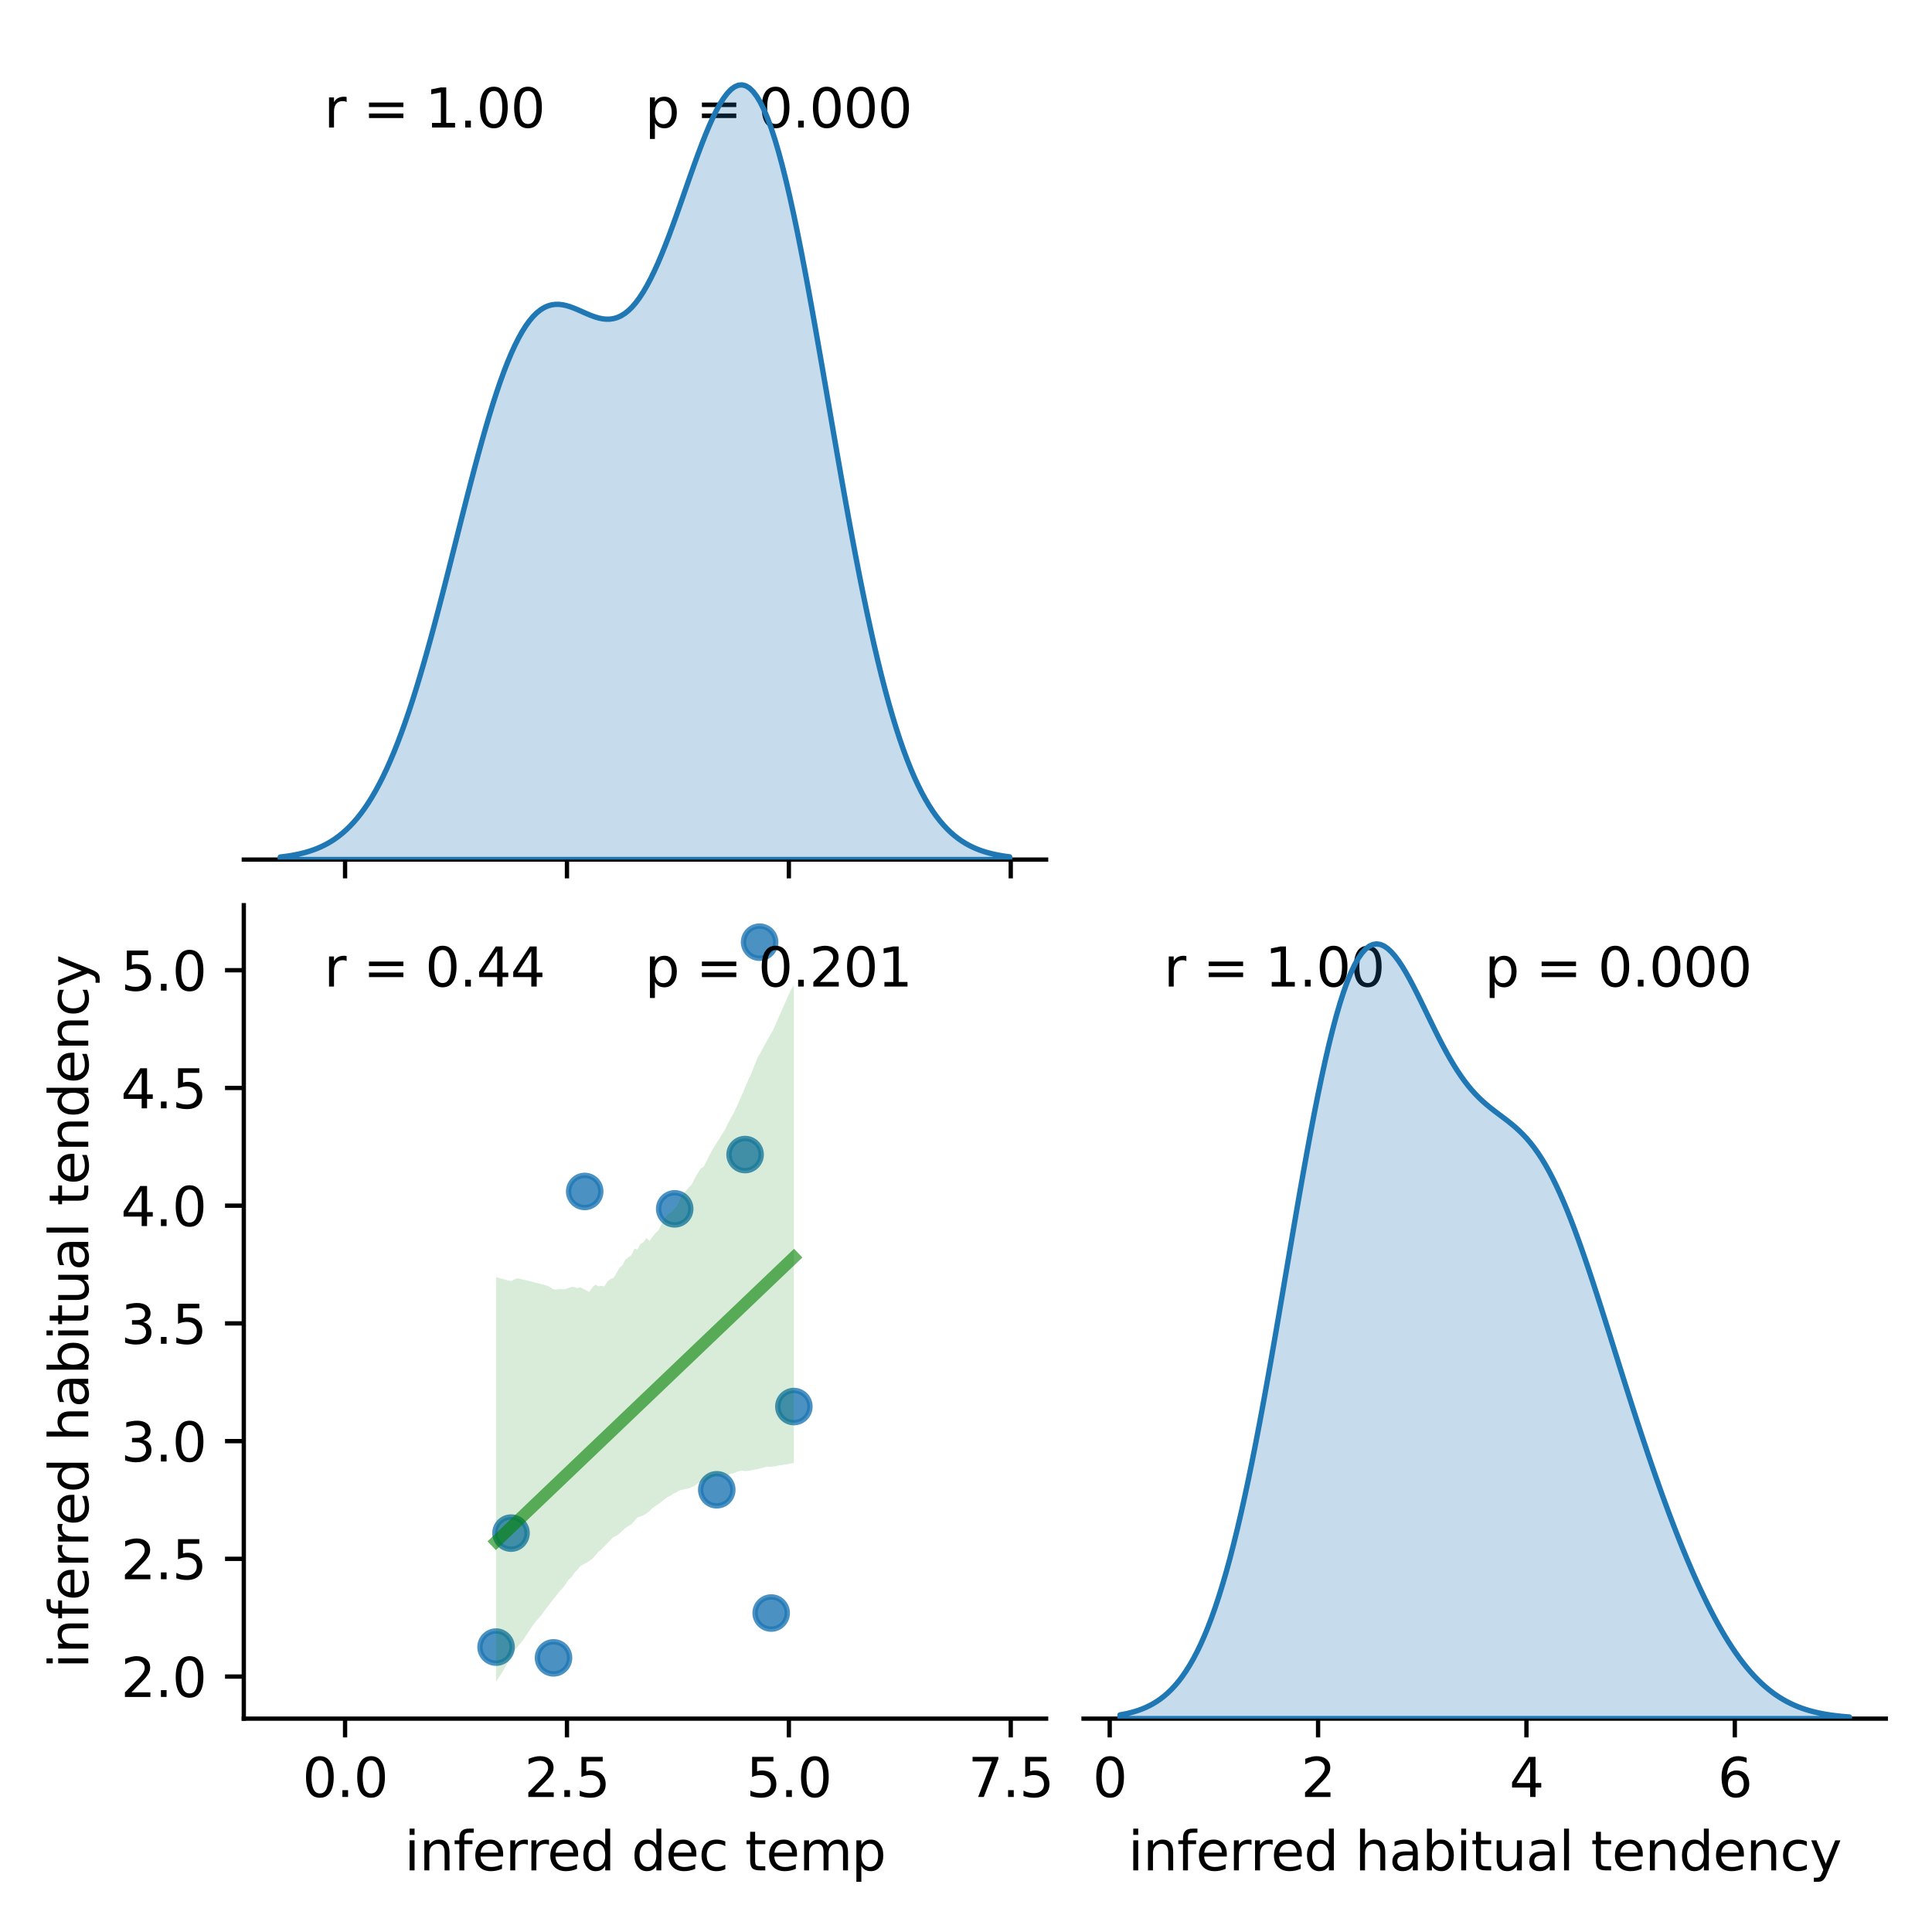 <?xml version="1.0" encoding="utf-8" standalone="no"?>
<!DOCTYPE svg PUBLIC "-//W3C//DTD SVG 1.1//EN"
  "http://www.w3.org/Graphics/SVG/1.1/DTD/svg11.dtd">
<svg xmlns:xlink="http://www.w3.org/1999/xlink" width="360pt" height="360pt" viewBox="0 0 360 360" xmlns="http://www.w3.org/2000/svg" version="1.1">
 <defs>
  <style type="text/css">*{stroke-linejoin: round; stroke-linecap: butt}</style>
 </defs>
 <g id="figure_1">
  <g id="patch_1">
   <path d="M 0 360 
L 360 360 
L 360 0 
L 0 0 
z
" style="fill: #ffffff"/>
  </g>
  <g id="axes_1">
   <g id="patch_2">
    <path d="M 45.43 160.17 
L 194.928 160.17 
L 194.928 8.6 
L 45.43 8.6 
z
" style="fill: #ffffff"/>
   </g>
   <g id="matplotlib.axis_1">
    <g id="xtick_1">
     <g id="line2d_1">
      <defs>
       <path id="m46b0606cda" d="M 0 0 
L 0 3.5 
" style="stroke: #000000; stroke-width: 0.8"/>
      </defs>
      <g>
       <use xlink:href="#m46b0606cda" x="64.299" y="160.17" style="stroke: #000000; stroke-width: 0.8"/>
      </g>
     </g>
    </g>
    <g id="xtick_2">
     <g id="line2d_2">
      <g>
       <use xlink:href="#m46b0606cda" x="105.645" y="160.17" style="stroke: #000000; stroke-width: 0.8"/>
      </g>
     </g>
    </g>
    <g id="xtick_3">
     <g id="line2d_3">
      <g>
       <use xlink:href="#m46b0606cda" x="146.992" y="160.17" style="stroke: #000000; stroke-width: 0.8"/>
      </g>
     </g>
    </g>
    <g id="xtick_4">
     <g id="line2d_4">
      <g>
       <use xlink:href="#m46b0606cda" x="188.338" y="160.17" style="stroke: #000000; stroke-width: 0.8"/>
      </g>
     </g>
    </g>
   </g>
   <g id="patch_3">
    <path d="M 45.43 160.17 
L 194.928 160.17 
" style="fill: none; stroke: #000000; stroke-width: 0.8; stroke-linejoin: miter; stroke-linecap: square"/>
   </g>
   <g id="text_1">
    <!-- r = 1.00  -->
    <g transform="translate(60.38 23.757) scale(0.1 -0.1)">
     <defs>
      <path id="DejaVuSans-72" d="M 2631 2963 
Q 2534 3019 2420 3045 
Q 2306 3072 2169 3072 
Q 1681 3072 1420 2755 
Q 1159 2438 1159 1844 
L 1159 0 
L 581 0 
L 581 3500 
L 1159 3500 
L 1159 2956 
Q 1341 3275 1631 3429 
Q 1922 3584 2338 3584 
Q 2397 3584 2469 3576 
Q 2541 3569 2628 3553 
L 2631 2963 
z
" transform="scale(0.016)"/>
      <path id="DejaVuSans-20" transform="scale(0.016)"/>
      <path id="DejaVuSans-3d" d="M 678 2906 
L 4684 2906 
L 4684 2381 
L 678 2381 
L 678 2906 
z
M 678 1631 
L 4684 1631 
L 4684 1100 
L 678 1100 
L 678 1631 
z
" transform="scale(0.016)"/>
      <path id="DejaVuSans-31" d="M 794 531 
L 1825 531 
L 1825 4091 
L 703 3866 
L 703 4441 
L 1819 4666 
L 2450 4666 
L 2450 531 
L 3481 531 
L 3481 0 
L 794 0 
L 794 531 
z
" transform="scale(0.016)"/>
      <path id="DejaVuSans-2e" d="M 684 794 
L 1344 794 
L 1344 0 
L 684 0 
L 684 794 
z
" transform="scale(0.016)"/>
      <path id="DejaVuSans-30" d="M 2034 4250 
Q 1547 4250 1301 3770 
Q 1056 3291 1056 2328 
Q 1056 1369 1301 889 
Q 1547 409 2034 409 
Q 2525 409 2770 889 
Q 3016 1369 3016 2328 
Q 3016 3291 2770 3770 
Q 2525 4250 2034 4250 
z
M 2034 4750 
Q 2819 4750 3233 4129 
Q 3647 3509 3647 2328 
Q 3647 1150 3233 529 
Q 2819 -91 2034 -91 
Q 1250 -91 836 529 
Q 422 1150 422 2328 
Q 422 3509 836 4129 
Q 1250 4750 2034 4750 
z
" transform="scale(0.016)"/>
     </defs>
     <use xlink:href="#DejaVuSans-72"/>
     <use xlink:href="#DejaVuSans-20" x="41.113"/>
     <use xlink:href="#DejaVuSans-3d" x="72.9"/>
     <use xlink:href="#DejaVuSans-20" x="156.689"/>
     <use xlink:href="#DejaVuSans-31" x="188.477"/>
     <use xlink:href="#DejaVuSans-2e" x="252.1"/>
     <use xlink:href="#DejaVuSans-30" x="283.887"/>
     <use xlink:href="#DejaVuSans-30" x="347.51"/>
     <use xlink:href="#DejaVuSans-20" x="411.133"/>
    </g>
   </g>
   <g id="text_2">
    <!-- p = 0.000 -->
    <g transform="translate(120.179 23.757) scale(0.1 -0.1)">
     <defs>
      <path id="DejaVuSans-70" d="M 1159 525 
L 1159 -1331 
L 581 -1331 
L 581 3500 
L 1159 3500 
L 1159 2969 
Q 1341 3281 1617 3432 
Q 1894 3584 2278 3584 
Q 2916 3584 3314 3078 
Q 3713 2572 3713 1747 
Q 3713 922 3314 415 
Q 2916 -91 2278 -91 
Q 1894 -91 1617 61 
Q 1341 213 1159 525 
z
M 3116 1747 
Q 3116 2381 2855 2742 
Q 2594 3103 2138 3103 
Q 1681 3103 1420 2742 
Q 1159 2381 1159 1747 
Q 1159 1113 1420 752 
Q 1681 391 2138 391 
Q 2594 391 2855 752 
Q 3116 1113 3116 1747 
z
" transform="scale(0.016)"/>
     </defs>
     <use xlink:href="#DejaVuSans-70"/>
     <use xlink:href="#DejaVuSans-20" x="63.477"/>
     <use xlink:href="#DejaVuSans-3d" x="95.264"/>
     <use xlink:href="#DejaVuSans-20" x="179.053"/>
     <use xlink:href="#DejaVuSans-30" x="210.84"/>
     <use xlink:href="#DejaVuSans-2e" x="274.463"/>
     <use xlink:href="#DejaVuSans-30" x="306.25"/>
     <use xlink:href="#DejaVuSans-30" x="369.873"/>
     <use xlink:href="#DejaVuSans-30" x="433.496"/>
    </g>
   </g>
  </g>
  <g id="axes_2">
   <g id="patch_4">
    <path d="M 45.43 320.24 
L 194.928 320.24 
L 194.928 168.67 
L 45.43 168.67 
z
" style="fill: #ffffff"/>
   </g>
   <g id="PathCollection_1">
    <defs>
     <path id="m34aaa4974f" d="M 0 3 
C 0.796 3 1.559 2.684 2.121 2.121 
C 2.684 1.559 3 0.796 3 0 
C 3 -0.796 2.684 -1.559 2.121 -2.121 
C 1.559 -2.684 0.796 -3 0 -3 
C -0.796 -3 -1.559 -2.684 -2.121 -2.121 
C -2.684 -1.559 -3 -0.796 -3 0 
C -3 0.796 -2.684 1.559 -2.121 2.121 
C -1.559 2.684 -0.796 3 0 3 
z
" style="stroke: #1f77b4; stroke-opacity: 0.8"/>
    </defs>
    <g clip-path="url(#p12c8c8990b)">
     <use xlink:href="#m34aaa4974f" x="141.543" y="175.56" style="fill: #1f77b4; fill-opacity: 0.8; stroke: #1f77b4; stroke-opacity: 0.8"/>
     <use xlink:href="#m34aaa4974f" x="133.559" y="277.6" style="fill: #1f77b4; fill-opacity: 0.8; stroke: #1f77b4; stroke-opacity: 0.8"/>
     <use xlink:href="#m34aaa4974f" x="125.72" y="225.251" style="fill: #1f77b4; fill-opacity: 0.8; stroke: #1f77b4; stroke-opacity: 0.8"/>
     <use xlink:href="#m34aaa4974f" x="95.224" y="285.674" style="fill: #1f77b4; fill-opacity: 0.8; stroke: #1f77b4; stroke-opacity: 0.8"/>
     <use xlink:href="#m34aaa4974f" x="143.699" y="300.567" style="fill: #1f77b4; fill-opacity: 0.8; stroke: #1f77b4; stroke-opacity: 0.8"/>
     <use xlink:href="#m34aaa4974f" x="108.951" y="222.009" style="fill: #1f77b4; fill-opacity: 0.8; stroke: #1f77b4; stroke-opacity: 0.8"/>
     <use xlink:href="#m34aaa4974f" x="147.925" y="262.091" style="fill: #1f77b4; fill-opacity: 0.8; stroke: #1f77b4; stroke-opacity: 0.8"/>
     <use xlink:href="#m34aaa4974f" x="103.139" y="308.918" style="fill: #1f77b4; fill-opacity: 0.8; stroke: #1f77b4; stroke-opacity: 0.8"/>
     <use xlink:href="#m34aaa4974f" x="92.433" y="306.913" style="fill: #1f77b4; fill-opacity: 0.8; stroke: #1f77b4; stroke-opacity: 0.8"/>
     <use xlink:href="#m34aaa4974f" x="138.837" y="215.137" style="fill: #1f77b4; fill-opacity: 0.8; stroke: #1f77b4; stroke-opacity: 0.8"/>
    </g>
   </g>
   <g id="PolyCollection_1">
    <path d="M 92.433 237.984 
L 92.433 313.35 
L 92.993 312.491 
L 93.554 311.689 
L 94.114 310.685 
L 94.675 309.685 
L 95.236 308.684 
L 95.796 307.684 
L 96.357 306.928 
L 96.917 306.302 
L 97.478 305.605 
L 98.038 304.747 
L 98.599 303.884 
L 99.159 303.039 
L 99.72 302.282 
L 100.28 301.61 
L 100.841 300.988 
L 101.401 300.224 
L 101.962 299.466 
L 102.522 298.749 
L 103.083 298.035 
L 103.643 297.324 
L 104.204 296.61 
L 104.764 296.007 
L 105.325 295.311 
L 105.885 294.417 
L 106.446 293.907 
L 107.007 293.094 
L 107.567 292.521 
L 108.128 291.852 
L 108.688 291.511 
L 109.249 291.221 
L 109.809 290.883 
L 110.37 290.47 
L 110.93 289.835 
L 111.491 289.154 
L 112.051 288.709 
L 112.612 288.142 
L 113.172 287.561 
L 113.733 286.978 
L 114.293 286.4 
L 114.854 286.18 
L 115.414 285.762 
L 115.975 285.255 
L 116.535 284.746 
L 117.096 284.359 
L 117.656 284.029 
L 118.217 283.407 
L 118.777 282.754 
L 119.338 282.558 
L 119.899 282.363 
L 120.459 282.005 
L 121.02 281.568 
L 121.58 280.993 
L 122.141 280.628 
L 122.701 280.257 
L 123.262 279.823 
L 123.822 279.386 
L 124.383 278.95 
L 124.943 278.699 
L 125.504 278.304 
L 126.064 278.071 
L 126.625 277.703 
L 127.185 277.588 
L 127.746 277.451 
L 128.306 277.362 
L 128.867 277.109 
L 129.427 276.885 
L 129.988 276.41 
L 130.548 276.183 
L 131.109 276.15 
L 131.67 275.82 
L 132.23 275.49 
L 132.791 275.162 
L 133.351 274.84 
L 133.912 274.791 
L 134.472 274.833 
L 135.033 274.79 
L 135.593 274.832 
L 136.154 274.616 
L 136.714 274.506 
L 137.275 274.249 
L 137.835 274.105 
L 138.396 274.039 
L 138.956 274.127 
L 139.517 274.062 
L 140.077 273.934 
L 140.638 273.836 
L 141.198 273.74 
L 141.759 273.591 
L 142.319 273.443 
L 142.88 273.294 
L 143.44 273.328 
L 144.001 273.266 
L 144.562 273.196 
L 145.122 273.073 
L 145.683 272.992 
L 146.243 272.895 
L 146.804 272.798 
L 147.364 272.7 
L 147.925 272.602 
L 147.925 183.57 
L 147.925 183.57 
L 147.364 184.479 
L 146.804 185.676 
L 146.243 186.945 
L 145.683 188.215 
L 145.122 189.486 
L 144.562 190.757 
L 144.001 192.028 
L 143.44 192.987 
L 142.88 193.999 
L 142.319 194.978 
L 141.759 196.06 
L 141.198 197.02 
L 140.638 198.347 
L 140.077 199.87 
L 139.517 201.047 
L 138.956 202.327 
L 138.396 203.654 
L 137.835 204.939 
L 137.275 206.192 
L 136.714 207.398 
L 136.154 208.348 
L 135.593 209.432 
L 135.033 210.569 
L 134.472 211.466 
L 133.912 212.367 
L 133.351 213.268 
L 132.791 214.154 
L 132.23 215.184 
L 131.67 216.333 
L 131.109 217.42 
L 130.548 217.741 
L 129.988 218.643 
L 129.427 219.635 
L 128.867 220.725 
L 128.306 221.308 
L 127.746 221.944 
L 127.185 222.506 
L 126.625 223.658 
L 126.064 224.795 
L 125.504 225.382 
L 124.943 225.981 
L 124.383 226.287 
L 123.822 227.104 
L 123.262 228.152 
L 122.701 229.244 
L 122.141 229.763 
L 121.58 230.441 
L 121.02 231.254 
L 120.459 230.662 
L 119.899 231.456 
L 119.338 231.811 
L 118.777 232.803 
L 118.217 232.686 
L 117.656 233.875 
L 117.096 234.266 
L 116.535 234.703 
L 115.975 235.756 
L 115.414 236.251 
L 114.854 237.268 
L 114.293 238.128 
L 113.733 238.327 
L 113.172 238.802 
L 112.612 239.695 
L 112.051 239.587 
L 111.491 239.679 
L 110.93 239.378 
L 110.37 239.901 
L 109.809 240.731 
L 109.249 240.443 
L 108.688 240.155 
L 108.128 239.87 
L 107.567 240.03 
L 107.007 239.817 
L 106.446 239.796 
L 105.885 240.014 
L 105.325 240.233 
L 104.764 240.235 
L 104.204 240.194 
L 103.643 240.298 
L 103.083 240.227 
L 102.522 239.846 
L 101.962 239.552 
L 101.401 239.409 
L 100.841 239.266 
L 100.28 239.122 
L 99.72 238.979 
L 99.159 238.836 
L 98.599 238.693 
L 98.038 238.555 
L 97.478 238.43 
L 96.917 238.306 
L 96.357 238.182 
L 95.796 238.427 
L 95.236 238.728 
L 94.675 238.579 
L 94.114 238.431 
L 93.554 238.282 
L 92.993 238.133 
L 92.433 237.984 
z
" clip-path="url(#p12c8c8990b)" style="fill: #008000; fill-opacity: 0.15"/>
   </g>
   <g id="matplotlib.axis_2">
    <g id="xtick_5">
     <g id="line2d_5">
      <g>
       <use xlink:href="#m46b0606cda" x="64.299" y="320.24" style="stroke: #000000; stroke-width: 0.8"/>
      </g>
     </g>
     <g id="text_3">
      <!-- 0.0 -->
      <g transform="translate(56.347 334.838) scale(0.1 -0.1)">
       <use xlink:href="#DejaVuSans-30"/>
       <use xlink:href="#DejaVuSans-2e" x="63.623"/>
       <use xlink:href="#DejaVuSans-30" x="95.41"/>
      </g>
     </g>
    </g>
    <g id="xtick_6">
     <g id="line2d_6">
      <g>
       <use xlink:href="#m46b0606cda" x="105.645" y="320.24" style="stroke: #000000; stroke-width: 0.8"/>
      </g>
     </g>
     <g id="text_4">
      <!-- 2.5 -->
      <g transform="translate(97.694 334.838) scale(0.1 -0.1)">
       <defs>
        <path id="DejaVuSans-32" d="M 1228 531 
L 3431 531 
L 3431 0 
L 469 0 
L 469 531 
Q 828 903 1448 1529 
Q 2069 2156 2228 2338 
Q 2531 2678 2651 2914 
Q 2772 3150 2772 3378 
Q 2772 3750 2511 3984 
Q 2250 4219 1831 4219 
Q 1534 4219 1204 4116 
Q 875 4013 500 3803 
L 500 4441 
Q 881 4594 1212 4672 
Q 1544 4750 1819 4750 
Q 2544 4750 2975 4387 
Q 3406 4025 3406 3419 
Q 3406 3131 3298 2873 
Q 3191 2616 2906 2266 
Q 2828 2175 2409 1742 
Q 1991 1309 1228 531 
z
" transform="scale(0.016)"/>
        <path id="DejaVuSans-35" d="M 691 4666 
L 3169 4666 
L 3169 4134 
L 1269 4134 
L 1269 2991 
Q 1406 3038 1543 3061 
Q 1681 3084 1819 3084 
Q 2600 3084 3056 2656 
Q 3513 2228 3513 1497 
Q 3513 744 3044 326 
Q 2575 -91 1722 -91 
Q 1428 -91 1123 -41 
Q 819 9 494 109 
L 494 744 
Q 775 591 1075 516 
Q 1375 441 1709 441 
Q 2250 441 2565 725 
Q 2881 1009 2881 1497 
Q 2881 1984 2565 2268 
Q 2250 2553 1709 2553 
Q 1456 2553 1204 2497 
Q 953 2441 691 2322 
L 691 4666 
z
" transform="scale(0.016)"/>
       </defs>
       <use xlink:href="#DejaVuSans-32"/>
       <use xlink:href="#DejaVuSans-2e" x="63.623"/>
       <use xlink:href="#DejaVuSans-35" x="95.41"/>
      </g>
     </g>
    </g>
    <g id="xtick_7">
     <g id="line2d_7">
      <g>
       <use xlink:href="#m46b0606cda" x="146.992" y="320.24" style="stroke: #000000; stroke-width: 0.8"/>
      </g>
     </g>
     <g id="text_5">
      <!-- 5.0 -->
      <g transform="translate(139.04 334.838) scale(0.1 -0.1)">
       <use xlink:href="#DejaVuSans-35"/>
       <use xlink:href="#DejaVuSans-2e" x="63.623"/>
       <use xlink:href="#DejaVuSans-30" x="95.41"/>
      </g>
     </g>
    </g>
    <g id="xtick_8">
     <g id="line2d_8">
      <g>
       <use xlink:href="#m46b0606cda" x="188.338" y="320.24" style="stroke: #000000; stroke-width: 0.8"/>
      </g>
     </g>
     <g id="text_6">
      <!-- 7.5 -->
      <g transform="translate(180.386 334.838) scale(0.1 -0.1)">
       <defs>
        <path id="DejaVuSans-37" d="M 525 4666 
L 3525 4666 
L 3525 4397 
L 1831 0 
L 1172 0 
L 2766 4134 
L 525 4134 
L 525 4666 
z
" transform="scale(0.016)"/>
       </defs>
       <use xlink:href="#DejaVuSans-37"/>
       <use xlink:href="#DejaVuSans-2e" x="63.623"/>
       <use xlink:href="#DejaVuSans-35" x="95.41"/>
      </g>
     </g>
    </g>
    <g id="text_7">
     <!-- inferred dec temp -->
     <g transform="translate(75.363 348.517) scale(0.1 -0.1)">
      <defs>
       <path id="DejaVuSans-69" d="M 603 3500 
L 1178 3500 
L 1178 0 
L 603 0 
L 603 3500 
z
M 603 4863 
L 1178 4863 
L 1178 4134 
L 603 4134 
L 603 4863 
z
" transform="scale(0.016)"/>
       <path id="DejaVuSans-6e" d="M 3513 2113 
L 3513 0 
L 2938 0 
L 2938 2094 
Q 2938 2591 2744 2837 
Q 2550 3084 2163 3084 
Q 1697 3084 1428 2787 
Q 1159 2491 1159 1978 
L 1159 0 
L 581 0 
L 581 3500 
L 1159 3500 
L 1159 2956 
Q 1366 3272 1645 3428 
Q 1925 3584 2291 3584 
Q 2894 3584 3203 3211 
Q 3513 2838 3513 2113 
z
" transform="scale(0.016)"/>
       <path id="DejaVuSans-66" d="M 2375 4863 
L 2375 4384 
L 1825 4384 
Q 1516 4384 1395 4259 
Q 1275 4134 1275 3809 
L 1275 3500 
L 2222 3500 
L 2222 3053 
L 1275 3053 
L 1275 0 
L 697 0 
L 697 3053 
L 147 3053 
L 147 3500 
L 697 3500 
L 697 3744 
Q 697 4328 969 4595 
Q 1241 4863 1831 4863 
L 2375 4863 
z
" transform="scale(0.016)"/>
       <path id="DejaVuSans-65" d="M 3597 1894 
L 3597 1613 
L 953 1613 
Q 991 1019 1311 708 
Q 1631 397 2203 397 
Q 2534 397 2845 478 
Q 3156 559 3463 722 
L 3463 178 
Q 3153 47 2828 -22 
Q 2503 -91 2169 -91 
Q 1331 -91 842 396 
Q 353 884 353 1716 
Q 353 2575 817 3079 
Q 1281 3584 2069 3584 
Q 2775 3584 3186 3129 
Q 3597 2675 3597 1894 
z
M 3022 2063 
Q 3016 2534 2758 2815 
Q 2500 3097 2075 3097 
Q 1594 3097 1305 2825 
Q 1016 2553 972 2059 
L 3022 2063 
z
" transform="scale(0.016)"/>
       <path id="DejaVuSans-64" d="M 2906 2969 
L 2906 4863 
L 3481 4863 
L 3481 0 
L 2906 0 
L 2906 525 
Q 2725 213 2448 61 
Q 2172 -91 1784 -91 
Q 1150 -91 751 415 
Q 353 922 353 1747 
Q 353 2572 751 3078 
Q 1150 3584 1784 3584 
Q 2172 3584 2448 3432 
Q 2725 3281 2906 2969 
z
M 947 1747 
Q 947 1113 1208 752 
Q 1469 391 1925 391 
Q 2381 391 2643 752 
Q 2906 1113 2906 1747 
Q 2906 2381 2643 2742 
Q 2381 3103 1925 3103 
Q 1469 3103 1208 2742 
Q 947 2381 947 1747 
z
" transform="scale(0.016)"/>
       <path id="DejaVuSans-63" d="M 3122 3366 
L 3122 2828 
Q 2878 2963 2633 3030 
Q 2388 3097 2138 3097 
Q 1578 3097 1268 2742 
Q 959 2388 959 1747 
Q 959 1106 1268 751 
Q 1578 397 2138 397 
Q 2388 397 2633 464 
Q 2878 531 3122 666 
L 3122 134 
Q 2881 22 2623 -34 
Q 2366 -91 2075 -91 
Q 1284 -91 818 406 
Q 353 903 353 1747 
Q 353 2603 823 3093 
Q 1294 3584 2113 3584 
Q 2378 3584 2631 3529 
Q 2884 3475 3122 3366 
z
" transform="scale(0.016)"/>
       <path id="DejaVuSans-74" d="M 1172 4494 
L 1172 3500 
L 2356 3500 
L 2356 3053 
L 1172 3053 
L 1172 1153 
Q 1172 725 1289 603 
Q 1406 481 1766 481 
L 2356 481 
L 2356 0 
L 1766 0 
Q 1100 0 847 248 
Q 594 497 594 1153 
L 594 3053 
L 172 3053 
L 172 3500 
L 594 3500 
L 594 4494 
L 1172 4494 
z
" transform="scale(0.016)"/>
       <path id="DejaVuSans-6d" d="M 3328 2828 
Q 3544 3216 3844 3400 
Q 4144 3584 4550 3584 
Q 5097 3584 5394 3201 
Q 5691 2819 5691 2113 
L 5691 0 
L 5113 0 
L 5113 2094 
Q 5113 2597 4934 2840 
Q 4756 3084 4391 3084 
Q 3944 3084 3684 2787 
Q 3425 2491 3425 1978 
L 3425 0 
L 2847 0 
L 2847 2094 
Q 2847 2600 2669 2842 
Q 2491 3084 2119 3084 
Q 1678 3084 1418 2786 
Q 1159 2488 1159 1978 
L 1159 0 
L 581 0 
L 581 3500 
L 1159 3500 
L 1159 2956 
Q 1356 3278 1631 3431 
Q 1906 3584 2284 3584 
Q 2666 3584 2933 3390 
Q 3200 3197 3328 2828 
z
" transform="scale(0.016)"/>
      </defs>
      <use xlink:href="#DejaVuSans-69"/>
      <use xlink:href="#DejaVuSans-6e" x="27.783"/>
      <use xlink:href="#DejaVuSans-66" x="91.162"/>
      <use xlink:href="#DejaVuSans-65" x="126.367"/>
      <use xlink:href="#DejaVuSans-72" x="187.891"/>
      <use xlink:href="#DejaVuSans-72" x="227.254"/>
      <use xlink:href="#DejaVuSans-65" x="266.117"/>
      <use xlink:href="#DejaVuSans-64" x="327.641"/>
      <use xlink:href="#DejaVuSans-20" x="391.117"/>
      <use xlink:href="#DejaVuSans-64" x="422.904"/>
      <use xlink:href="#DejaVuSans-65" x="486.381"/>
      <use xlink:href="#DejaVuSans-63" x="547.904"/>
      <use xlink:href="#DejaVuSans-20" x="602.885"/>
      <use xlink:href="#DejaVuSans-74" x="634.672"/>
      <use xlink:href="#DejaVuSans-65" x="673.881"/>
      <use xlink:href="#DejaVuSans-6d" x="735.404"/>
      <use xlink:href="#DejaVuSans-70" x="832.816"/>
     </g>
    </g>
   </g>
   <g id="matplotlib.axis_3">
    <g id="ytick_1">
     <g id="line2d_9">
      <defs>
       <path id="mb70f68995f" d="M 0 0 
L -3.5 0 
" style="stroke: #000000; stroke-width: 0.8"/>
      </defs>
      <g>
       <use xlink:href="#mb70f68995f" x="45.43" y="312.403" style="stroke: #000000; stroke-width: 0.8"/>
      </g>
     </g>
     <g id="text_8">
      <!-- 2.0 -->
      <g transform="translate(22.527 316.202) scale(0.1 -0.1)">
       <use xlink:href="#DejaVuSans-32"/>
       <use xlink:href="#DejaVuSans-2e" x="63.623"/>
       <use xlink:href="#DejaVuSans-30" x="95.41"/>
      </g>
     </g>
    </g>
    <g id="ytick_2">
     <g id="line2d_10">
      <g>
       <use xlink:href="#mb70f68995f" x="45.43" y="290.466" style="stroke: #000000; stroke-width: 0.8"/>
      </g>
     </g>
     <g id="text_9">
      <!-- 2.5 -->
      <g transform="translate(22.527 294.266) scale(0.1 -0.1)">
       <use xlink:href="#DejaVuSans-32"/>
       <use xlink:href="#DejaVuSans-2e" x="63.623"/>
       <use xlink:href="#DejaVuSans-35" x="95.41"/>
      </g>
     </g>
    </g>
    <g id="ytick_3">
     <g id="line2d_11">
      <g>
       <use xlink:href="#mb70f68995f" x="45.43" y="268.53" style="stroke: #000000; stroke-width: 0.8"/>
      </g>
     </g>
     <g id="text_10">
      <!-- 3.0 -->
      <g transform="translate(22.527 272.329) scale(0.1 -0.1)">
       <defs>
        <path id="DejaVuSans-33" d="M 2597 2516 
Q 3050 2419 3304 2112 
Q 3559 1806 3559 1356 
Q 3559 666 3084 287 
Q 2609 -91 1734 -91 
Q 1441 -91 1130 -33 
Q 819 25 488 141 
L 488 750 
Q 750 597 1062 519 
Q 1375 441 1716 441 
Q 2309 441 2620 675 
Q 2931 909 2931 1356 
Q 2931 1769 2642 2001 
Q 2353 2234 1838 2234 
L 1294 2234 
L 1294 2753 
L 1863 2753 
Q 2328 2753 2575 2939 
Q 2822 3125 2822 3475 
Q 2822 3834 2567 4026 
Q 2313 4219 1838 4219 
Q 1578 4219 1281 4162 
Q 984 4106 628 3988 
L 628 4550 
Q 988 4650 1302 4700 
Q 1616 4750 1894 4750 
Q 2613 4750 3031 4423 
Q 3450 4097 3450 3541 
Q 3450 3153 3228 2886 
Q 3006 2619 2597 2516 
z
" transform="scale(0.016)"/>
       </defs>
       <use xlink:href="#DejaVuSans-33"/>
       <use xlink:href="#DejaVuSans-2e" x="63.623"/>
       <use xlink:href="#DejaVuSans-30" x="95.41"/>
      </g>
     </g>
    </g>
    <g id="ytick_4">
     <g id="line2d_12">
      <g>
       <use xlink:href="#mb70f68995f" x="45.43" y="246.594" style="stroke: #000000; stroke-width: 0.8"/>
      </g>
     </g>
     <g id="text_11">
      <!-- 3.5 -->
      <g transform="translate(22.527 250.393) scale(0.1 -0.1)">
       <use xlink:href="#DejaVuSans-33"/>
       <use xlink:href="#DejaVuSans-2e" x="63.623"/>
       <use xlink:href="#DejaVuSans-35" x="95.41"/>
      </g>
     </g>
    </g>
    <g id="ytick_5">
     <g id="line2d_13">
      <g>
       <use xlink:href="#mb70f68995f" x="45.43" y="224.658" style="stroke: #000000; stroke-width: 0.8"/>
      </g>
     </g>
     <g id="text_12">
      <!-- 4.0 -->
      <g transform="translate(22.527 228.457) scale(0.1 -0.1)">
       <defs>
        <path id="DejaVuSans-34" d="M 2419 4116 
L 825 1625 
L 2419 1625 
L 2419 4116 
z
M 2253 4666 
L 3047 4666 
L 3047 1625 
L 3713 1625 
L 3713 1100 
L 3047 1100 
L 3047 0 
L 2419 0 
L 2419 1100 
L 313 1100 
L 313 1709 
L 2253 4666 
z
" transform="scale(0.016)"/>
       </defs>
       <use xlink:href="#DejaVuSans-34"/>
       <use xlink:href="#DejaVuSans-2e" x="63.623"/>
       <use xlink:href="#DejaVuSans-30" x="95.41"/>
      </g>
     </g>
    </g>
    <g id="ytick_6">
     <g id="line2d_14">
      <g>
       <use xlink:href="#mb70f68995f" x="45.43" y="202.722" style="stroke: #000000; stroke-width: 0.8"/>
      </g>
     </g>
     <g id="text_13">
      <!-- 4.5 -->
      <g transform="translate(22.527 206.521) scale(0.1 -0.1)">
       <use xlink:href="#DejaVuSans-34"/>
       <use xlink:href="#DejaVuSans-2e" x="63.623"/>
       <use xlink:href="#DejaVuSans-35" x="95.41"/>
      </g>
     </g>
    </g>
    <g id="ytick_7">
     <g id="line2d_15">
      <g>
       <use xlink:href="#mb70f68995f" x="45.43" y="180.786" style="stroke: #000000; stroke-width: 0.8"/>
      </g>
     </g>
     <g id="text_14">
      <!-- 5.0 -->
      <g transform="translate(22.527 184.585) scale(0.1 -0.1)">
       <use xlink:href="#DejaVuSans-35"/>
       <use xlink:href="#DejaVuSans-2e" x="63.623"/>
       <use xlink:href="#DejaVuSans-30" x="95.41"/>
      </g>
     </g>
    </g>
    <g id="text_15">
     <!-- inferred habitual tendency -->
     <g transform="translate(16.447 310.901) rotate(-90) scale(0.1 -0.1)">
      <defs>
       <path id="DejaVuSans-68" d="M 3513 2113 
L 3513 0 
L 2938 0 
L 2938 2094 
Q 2938 2591 2744 2837 
Q 2550 3084 2163 3084 
Q 1697 3084 1428 2787 
Q 1159 2491 1159 1978 
L 1159 0 
L 581 0 
L 581 4863 
L 1159 4863 
L 1159 2956 
Q 1366 3272 1645 3428 
Q 1925 3584 2291 3584 
Q 2894 3584 3203 3211 
Q 3513 2838 3513 2113 
z
" transform="scale(0.016)"/>
       <path id="DejaVuSans-61" d="M 2194 1759 
Q 1497 1759 1228 1600 
Q 959 1441 959 1056 
Q 959 750 1161 570 
Q 1363 391 1709 391 
Q 2188 391 2477 730 
Q 2766 1069 2766 1631 
L 2766 1759 
L 2194 1759 
z
M 3341 1997 
L 3341 0 
L 2766 0 
L 2766 531 
Q 2569 213 2275 61 
Q 1981 -91 1556 -91 
Q 1019 -91 701 211 
Q 384 513 384 1019 
Q 384 1609 779 1909 
Q 1175 2209 1959 2209 
L 2766 2209 
L 2766 2266 
Q 2766 2663 2505 2880 
Q 2244 3097 1772 3097 
Q 1472 3097 1187 3025 
Q 903 2953 641 2809 
L 641 3341 
Q 956 3463 1253 3523 
Q 1550 3584 1831 3584 
Q 2591 3584 2966 3190 
Q 3341 2797 3341 1997 
z
" transform="scale(0.016)"/>
       <path id="DejaVuSans-62" d="M 3116 1747 
Q 3116 2381 2855 2742 
Q 2594 3103 2138 3103 
Q 1681 3103 1420 2742 
Q 1159 2381 1159 1747 
Q 1159 1113 1420 752 
Q 1681 391 2138 391 
Q 2594 391 2855 752 
Q 3116 1113 3116 1747 
z
M 1159 2969 
Q 1341 3281 1617 3432 
Q 1894 3584 2278 3584 
Q 2916 3584 3314 3078 
Q 3713 2572 3713 1747 
Q 3713 922 3314 415 
Q 2916 -91 2278 -91 
Q 1894 -91 1617 61 
Q 1341 213 1159 525 
L 1159 0 
L 581 0 
L 581 4863 
L 1159 4863 
L 1159 2969 
z
" transform="scale(0.016)"/>
       <path id="DejaVuSans-75" d="M 544 1381 
L 544 3500 
L 1119 3500 
L 1119 1403 
Q 1119 906 1312 657 
Q 1506 409 1894 409 
Q 2359 409 2629 706 
Q 2900 1003 2900 1516 
L 2900 3500 
L 3475 3500 
L 3475 0 
L 2900 0 
L 2900 538 
Q 2691 219 2414 64 
Q 2138 -91 1772 -91 
Q 1169 -91 856 284 
Q 544 659 544 1381 
z
M 1991 3584 
L 1991 3584 
z
" transform="scale(0.016)"/>
       <path id="DejaVuSans-6c" d="M 603 4863 
L 1178 4863 
L 1178 0 
L 603 0 
L 603 4863 
z
" transform="scale(0.016)"/>
       <path id="DejaVuSans-79" d="M 2059 -325 
Q 1816 -950 1584 -1140 
Q 1353 -1331 966 -1331 
L 506 -1331 
L 506 -850 
L 844 -850 
Q 1081 -850 1212 -737 
Q 1344 -625 1503 -206 
L 1606 56 
L 191 3500 
L 800 3500 
L 1894 763 
L 2988 3500 
L 3597 3500 
L 2059 -325 
z
" transform="scale(0.016)"/>
      </defs>
      <use xlink:href="#DejaVuSans-69"/>
      <use xlink:href="#DejaVuSans-6e" x="27.783"/>
      <use xlink:href="#DejaVuSans-66" x="91.162"/>
      <use xlink:href="#DejaVuSans-65" x="126.367"/>
      <use xlink:href="#DejaVuSans-72" x="187.891"/>
      <use xlink:href="#DejaVuSans-72" x="227.254"/>
      <use xlink:href="#DejaVuSans-65" x="266.117"/>
      <use xlink:href="#DejaVuSans-64" x="327.641"/>
      <use xlink:href="#DejaVuSans-20" x="391.117"/>
      <use xlink:href="#DejaVuSans-68" x="422.904"/>
      <use xlink:href="#DejaVuSans-61" x="486.283"/>
      <use xlink:href="#DejaVuSans-62" x="547.562"/>
      <use xlink:href="#DejaVuSans-69" x="611.039"/>
      <use xlink:href="#DejaVuSans-74" x="638.822"/>
      <use xlink:href="#DejaVuSans-75" x="678.031"/>
      <use xlink:href="#DejaVuSans-61" x="741.41"/>
      <use xlink:href="#DejaVuSans-6c" x="802.689"/>
      <use xlink:href="#DejaVuSans-20" x="830.473"/>
      <use xlink:href="#DejaVuSans-74" x="862.26"/>
      <use xlink:href="#DejaVuSans-65" x="901.469"/>
      <use xlink:href="#DejaVuSans-6e" x="962.992"/>
      <use xlink:href="#DejaVuSans-64" x="1026.371"/>
      <use xlink:href="#DejaVuSans-65" x="1089.848"/>
      <use xlink:href="#DejaVuSans-6e" x="1151.371"/>
      <use xlink:href="#DejaVuSans-63" x="1214.75"/>
      <use xlink:href="#DejaVuSans-79" x="1269.73"/>
     </g>
    </g>
   </g>
   <g id="line2d_16">
    <path d="M 92.433 287.245 
L 92.993 286.71 
L 93.554 286.175 
L 94.114 285.64 
L 94.675 285.105 
L 95.236 284.57 
L 95.796 284.035 
L 96.357 283.5 
L 96.917 282.965 
L 97.478 282.43 
L 98.038 281.895 
L 98.599 281.36 
L 99.159 280.825 
L 99.72 280.29 
L 100.28 279.755 
L 100.841 279.22 
L 101.401 278.685 
L 101.962 278.15 
L 102.522 277.615 
L 103.083 277.08 
L 103.643 276.545 
L 104.204 276.01 
L 104.764 275.475 
L 105.325 274.94 
L 105.885 274.405 
L 106.446 273.87 
L 107.007 273.335 
L 107.567 272.8 
L 108.128 272.265 
L 108.688 271.73 
L 109.249 271.195 
L 109.809 270.66 
L 110.37 270.125 
L 110.93 269.59 
L 111.491 269.055 
L 112.051 268.52 
L 112.612 267.985 
L 113.172 267.45 
L 113.733 266.915 
L 114.293 266.38 
L 114.854 265.845 
L 115.414 265.31 
L 115.975 264.775 
L 116.535 264.24 
L 117.096 263.705 
L 117.656 263.17 
L 118.217 262.635 
L 118.777 262.1 
L 119.338 261.565 
L 119.899 261.03 
L 120.459 260.495 
L 121.02 259.96 
L 121.58 259.425 
L 122.141 258.89 
L 122.701 258.355 
L 123.262 257.82 
L 123.822 257.285 
L 124.383 256.75 
L 124.943 256.215 
L 125.504 255.68 
L 126.064 255.145 
L 126.625 254.61 
L 127.185 254.075 
L 127.746 253.54 
L 128.306 253.005 
L 128.867 252.47 
L 129.427 251.935 
L 129.988 251.4 
L 130.548 250.865 
L 131.109 250.33 
L 131.67 249.795 
L 132.23 249.26 
L 132.791 248.725 
L 133.351 248.19 
L 133.912 247.655 
L 134.472 247.12 
L 135.033 246.585 
L 135.593 246.05 
L 136.154 245.515 
L 136.714 244.98 
L 137.275 244.445 
L 137.835 243.91 
L 138.396 243.375 
L 138.956 242.84 
L 139.517 242.305 
L 140.077 241.77 
L 140.638 241.235 
L 141.198 240.7 
L 141.759 240.165 
L 142.319 239.63 
L 142.88 239.095 
L 143.44 238.56 
L 144.001 238.025 
L 144.562 237.49 
L 145.122 236.955 
L 145.683 236.42 
L 146.243 235.885 
L 146.804 235.35 
L 147.364 234.815 
L 147.925 234.28 
" clip-path="url(#p12c8c8990b)" style="fill: none; stroke: #008000; stroke-opacity: 0.6; stroke-width: 2.25; stroke-linecap: square"/>
   </g>
   <g id="patch_5">
    <path d="M 45.43 320.24 
L 45.43 168.67 
" style="fill: none; stroke: #000000; stroke-width: 0.8; stroke-linejoin: miter; stroke-linecap: square"/>
   </g>
   <g id="patch_6">
    <path d="M 45.43 320.24 
L 194.928 320.24 
" style="fill: none; stroke: #000000; stroke-width: 0.8; stroke-linejoin: miter; stroke-linecap: square"/>
   </g>
   <g id="text_16">
    <!-- r = 0.44  -->
    <g transform="translate(60.38 183.827) scale(0.1 -0.1)">
     <use xlink:href="#DejaVuSans-72"/>
     <use xlink:href="#DejaVuSans-20" x="41.113"/>
     <use xlink:href="#DejaVuSans-3d" x="72.9"/>
     <use xlink:href="#DejaVuSans-20" x="156.689"/>
     <use xlink:href="#DejaVuSans-30" x="188.477"/>
     <use xlink:href="#DejaVuSans-2e" x="252.1"/>
     <use xlink:href="#DejaVuSans-34" x="283.887"/>
     <use xlink:href="#DejaVuSans-34" x="347.51"/>
     <use xlink:href="#DejaVuSans-20" x="411.133"/>
    </g>
   </g>
   <g id="text_17">
    <!-- p = 0.201 -->
    <g transform="translate(120.179 183.827) scale(0.1 -0.1)">
     <use xlink:href="#DejaVuSans-70"/>
     <use xlink:href="#DejaVuSans-20" x="63.477"/>
     <use xlink:href="#DejaVuSans-3d" x="95.264"/>
     <use xlink:href="#DejaVuSans-20" x="179.053"/>
     <use xlink:href="#DejaVuSans-30" x="210.84"/>
     <use xlink:href="#DejaVuSans-2e" x="274.463"/>
     <use xlink:href="#DejaVuSans-32" x="306.25"/>
     <use xlink:href="#DejaVuSans-30" x="369.873"/>
     <use xlink:href="#DejaVuSans-31" x="433.496"/>
    </g>
   </g>
  </g>
  <g id="axes_3">
   <g id="patch_7">
    <path d="M 201.902 320.24 
L 351.4 320.24 
L 351.4 168.67 
L 201.902 168.67 
z
" style="fill: #ffffff"/>
   </g>
   <g id="matplotlib.axis_4">
    <g id="xtick_9">
     <g id="line2d_17">
      <g>
       <use xlink:href="#m46b0606cda" x="206.779" y="320.24" style="stroke: #000000; stroke-width: 0.8"/>
      </g>
     </g>
     <g id="text_18">
      <!-- 0 -->
      <g transform="translate(203.597 334.838) scale(0.1 -0.1)">
       <use xlink:href="#DejaVuSans-30"/>
      </g>
     </g>
    </g>
    <g id="xtick_10">
     <g id="line2d_18">
      <g>
       <use xlink:href="#m46b0606cda" x="245.605" y="320.24" style="stroke: #000000; stroke-width: 0.8"/>
      </g>
     </g>
     <g id="text_19">
      <!-- 2 -->
      <g transform="translate(242.423 334.838) scale(0.1 -0.1)">
       <use xlink:href="#DejaVuSans-32"/>
      </g>
     </g>
    </g>
    <g id="xtick_11">
     <g id="line2d_19">
      <g>
       <use xlink:href="#m46b0606cda" x="284.43" y="320.24" style="stroke: #000000; stroke-width: 0.8"/>
      </g>
     </g>
     <g id="text_20">
      <!-- 4 -->
      <g transform="translate(281.249 334.838) scale(0.1 -0.1)">
       <use xlink:href="#DejaVuSans-34"/>
      </g>
     </g>
    </g>
    <g id="xtick_12">
     <g id="line2d_20">
      <g>
       <use xlink:href="#m46b0606cda" x="323.256" y="320.24" style="stroke: #000000; stroke-width: 0.8"/>
      </g>
     </g>
     <g id="text_21">
      <!-- 6 -->
      <g transform="translate(320.075 334.838) scale(0.1 -0.1)">
       <defs>
        <path id="DejaVuSans-36" d="M 2113 2584 
Q 1688 2584 1439 2293 
Q 1191 2003 1191 1497 
Q 1191 994 1439 701 
Q 1688 409 2113 409 
Q 2538 409 2786 701 
Q 3034 994 3034 1497 
Q 3034 2003 2786 2293 
Q 2538 2584 2113 2584 
z
M 3366 4563 
L 3366 3988 
Q 3128 4100 2886 4159 
Q 2644 4219 2406 4219 
Q 1781 4219 1451 3797 
Q 1122 3375 1075 2522 
Q 1259 2794 1537 2939 
Q 1816 3084 2150 3084 
Q 2853 3084 3261 2657 
Q 3669 2231 3669 1497 
Q 3669 778 3244 343 
Q 2819 -91 2113 -91 
Q 1303 -91 875 529 
Q 447 1150 447 2328 
Q 447 3434 972 4092 
Q 1497 4750 2381 4750 
Q 2619 4750 2861 4703 
Q 3103 4656 3366 4563 
z
" transform="scale(0.016)"/>
       </defs>
       <use xlink:href="#DejaVuSans-36"/>
      </g>
     </g>
    </g>
    <g id="text_22">
     <!-- inferred habitual tendency -->
     <g transform="translate(210.205 348.517) scale(0.1 -0.1)">
      <use xlink:href="#DejaVuSans-69"/>
      <use xlink:href="#DejaVuSans-6e" x="27.783"/>
      <use xlink:href="#DejaVuSans-66" x="91.162"/>
      <use xlink:href="#DejaVuSans-65" x="126.367"/>
      <use xlink:href="#DejaVuSans-72" x="187.891"/>
      <use xlink:href="#DejaVuSans-72" x="227.254"/>
      <use xlink:href="#DejaVuSans-65" x="266.117"/>
      <use xlink:href="#DejaVuSans-64" x="327.641"/>
      <use xlink:href="#DejaVuSans-20" x="391.117"/>
      <use xlink:href="#DejaVuSans-68" x="422.904"/>
      <use xlink:href="#DejaVuSans-61" x="486.283"/>
      <use xlink:href="#DejaVuSans-62" x="547.562"/>
      <use xlink:href="#DejaVuSans-69" x="611.039"/>
      <use xlink:href="#DejaVuSans-74" x="638.822"/>
      <use xlink:href="#DejaVuSans-75" x="678.031"/>
      <use xlink:href="#DejaVuSans-61" x="741.41"/>
      <use xlink:href="#DejaVuSans-6c" x="802.689"/>
      <use xlink:href="#DejaVuSans-20" x="830.473"/>
      <use xlink:href="#DejaVuSans-74" x="862.26"/>
      <use xlink:href="#DejaVuSans-65" x="901.469"/>
      <use xlink:href="#DejaVuSans-6e" x="962.992"/>
      <use xlink:href="#DejaVuSans-64" x="1026.371"/>
      <use xlink:href="#DejaVuSans-65" x="1089.848"/>
      <use xlink:href="#DejaVuSans-6e" x="1151.371"/>
      <use xlink:href="#DejaVuSans-63" x="1214.75"/>
      <use xlink:href="#DejaVuSans-79" x="1269.73"/>
     </g>
    </g>
   </g>
   <g id="patch_8">
    <path d="M 201.902 320.24 
L 351.4 320.24 
" style="fill: none; stroke: #000000; stroke-width: 0.8; stroke-linejoin: miter; stroke-linecap: square"/>
   </g>
   <g id="text_23">
    <!-- r = 1.00  -->
    <g transform="translate(216.852 183.827) scale(0.1 -0.1)">
     <use xlink:href="#DejaVuSans-72"/>
     <use xlink:href="#DejaVuSans-20" x="41.113"/>
     <use xlink:href="#DejaVuSans-3d" x="72.9"/>
     <use xlink:href="#DejaVuSans-20" x="156.689"/>
     <use xlink:href="#DejaVuSans-31" x="188.477"/>
     <use xlink:href="#DejaVuSans-2e" x="252.1"/>
     <use xlink:href="#DejaVuSans-30" x="283.887"/>
     <use xlink:href="#DejaVuSans-30" x="347.51"/>
     <use xlink:href="#DejaVuSans-20" x="411.133"/>
    </g>
   </g>
   <g id="text_24">
    <!-- p = 0.000 -->
    <g transform="translate(276.651 183.827) scale(0.1 -0.1)">
     <use xlink:href="#DejaVuSans-70"/>
     <use xlink:href="#DejaVuSans-20" x="63.477"/>
     <use xlink:href="#DejaVuSans-3d" x="95.264"/>
     <use xlink:href="#DejaVuSans-20" x="179.053"/>
     <use xlink:href="#DejaVuSans-30" x="210.84"/>
     <use xlink:href="#DejaVuSans-2e" x="274.463"/>
     <use xlink:href="#DejaVuSans-30" x="306.25"/>
     <use xlink:href="#DejaVuSans-30" x="369.873"/>
     <use xlink:href="#DejaVuSans-30" x="433.496"/>
    </g>
   </g>
  </g>
  <g id="axes_4">
   <g id="PolyCollection_2">
    <defs>
     <path id="m3c89ed9464" d="M 52.225 -200.307 
L 52.225 -199.83 
L 52.908 -199.83 
L 53.591 -199.83 
L 54.274 -199.83 
L 54.957 -199.83 
L 55.64 -199.83 
L 56.323 -199.83 
L 57.006 -199.83 
L 57.689 -199.83 
L 58.372 -199.83 
L 59.055 -199.83 
L 59.738 -199.83 
L 60.421 -199.83 
L 61.104 -199.83 
L 61.787 -199.83 
L 62.47 -199.83 
L 63.153 -199.83 
L 63.835 -199.83 
L 64.518 -199.83 
L 65.201 -199.83 
L 65.884 -199.83 
L 66.567 -199.83 
L 67.25 -199.83 
L 67.933 -199.83 
L 68.616 -199.83 
L 69.299 -199.83 
L 69.982 -199.83 
L 70.665 -199.83 
L 71.348 -199.83 
L 72.031 -199.83 
L 72.714 -199.83 
L 73.397 -199.83 
L 74.08 -199.83 
L 74.763 -199.83 
L 75.446 -199.83 
L 76.129 -199.83 
L 76.812 -199.83 
L 77.494 -199.83 
L 78.177 -199.83 
L 78.86 -199.83 
L 79.543 -199.83 
L 80.226 -199.83 
L 80.909 -199.83 
L 81.592 -199.83 
L 82.275 -199.83 
L 82.958 -199.83 
L 83.641 -199.83 
L 84.324 -199.83 
L 85.007 -199.83 
L 85.69 -199.83 
L 86.373 -199.83 
L 87.056 -199.83 
L 87.739 -199.83 
L 88.422 -199.83 
L 89.105 -199.83 
L 89.788 -199.83 
L 90.47 -199.83 
L 91.153 -199.83 
L 91.836 -199.83 
L 92.519 -199.83 
L 93.202 -199.83 
L 93.885 -199.83 
L 94.568 -199.83 
L 95.251 -199.83 
L 95.934 -199.83 
L 96.617 -199.83 
L 97.3 -199.83 
L 97.983 -199.83 
L 98.666 -199.83 
L 99.349 -199.83 
L 100.032 -199.83 
L 100.715 -199.83 
L 101.398 -199.83 
L 102.081 -199.83 
L 102.764 -199.83 
L 103.447 -199.83 
L 104.129 -199.83 
L 104.812 -199.83 
L 105.495 -199.83 
L 106.178 -199.83 
L 106.861 -199.83 
L 107.544 -199.83 
L 108.227 -199.83 
L 108.91 -199.83 
L 109.593 -199.83 
L 110.276 -199.83 
L 110.959 -199.83 
L 111.642 -199.83 
L 112.325 -199.83 
L 113.008 -199.83 
L 113.691 -199.83 
L 114.374 -199.83 
L 115.057 -199.83 
L 115.74 -199.83 
L 116.423 -199.83 
L 117.106 -199.83 
L 117.788 -199.83 
L 118.471 -199.83 
L 119.154 -199.83 
L 119.837 -199.83 
L 120.52 -199.83 
L 121.203 -199.83 
L 121.886 -199.83 
L 122.569 -199.83 
L 123.252 -199.83 
L 123.935 -199.83 
L 124.618 -199.83 
L 125.301 -199.83 
L 125.984 -199.83 
L 126.667 -199.83 
L 127.35 -199.83 
L 128.033 -199.83 
L 128.716 -199.83 
L 129.399 -199.83 
L 130.082 -199.83 
L 130.765 -199.83 
L 131.447 -199.83 
L 132.13 -199.83 
L 132.813 -199.83 
L 133.496 -199.83 
L 134.179 -199.83 
L 134.862 -199.83 
L 135.545 -199.83 
L 136.228 -199.83 
L 136.911 -199.83 
L 137.594 -199.83 
L 138.277 -199.83 
L 138.96 -199.83 
L 139.643 -199.83 
L 140.326 -199.83 
L 141.009 -199.83 
L 141.692 -199.83 
L 142.375 -199.83 
L 143.058 -199.83 
L 143.741 -199.83 
L 144.423 -199.83 
L 145.106 -199.83 
L 145.789 -199.83 
L 146.472 -199.83 
L 147.155 -199.83 
L 147.838 -199.83 
L 148.521 -199.83 
L 149.204 -199.83 
L 149.887 -199.83 
L 150.57 -199.83 
L 151.253 -199.83 
L 151.936 -199.83 
L 152.619 -199.83 
L 153.302 -199.83 
L 153.985 -199.83 
L 154.668 -199.83 
L 155.351 -199.83 
L 156.034 -199.83 
L 156.717 -199.83 
L 157.4 -199.83 
L 158.082 -199.83 
L 158.765 -199.83 
L 159.448 -199.83 
L 160.131 -199.83 
L 160.814 -199.83 
L 161.497 -199.83 
L 162.18 -199.83 
L 162.863 -199.83 
L 163.546 -199.83 
L 164.229 -199.83 
L 164.912 -199.83 
L 165.595 -199.83 
L 166.278 -199.83 
L 166.961 -199.83 
L 167.644 -199.83 
L 168.327 -199.83 
L 169.01 -199.83 
L 169.693 -199.83 
L 170.376 -199.83 
L 171.059 -199.83 
L 171.741 -199.83 
L 172.424 -199.83 
L 173.107 -199.83 
L 173.79 -199.83 
L 174.473 -199.83 
L 175.156 -199.83 
L 175.839 -199.83 
L 176.522 -199.83 
L 177.205 -199.83 
L 177.888 -199.83 
L 178.571 -199.83 
L 179.254 -199.83 
L 179.937 -199.83 
L 180.62 -199.83 
L 181.303 -199.83 
L 181.986 -199.83 
L 182.669 -199.83 
L 183.352 -199.83 
L 184.035 -199.83 
L 184.717 -199.83 
L 185.4 -199.83 
L 186.083 -199.83 
L 186.766 -199.83 
L 187.449 -199.83 
L 188.132 -199.83 
L 188.132 -200.34 
L 188.132 -200.34 
L 187.449 -200.429 
L 186.766 -200.532 
L 186.083 -200.651 
L 185.4 -200.788 
L 184.717 -200.944 
L 184.035 -201.123 
L 183.352 -201.327 
L 182.669 -201.559 
L 181.986 -201.822 
L 181.303 -202.12 
L 180.62 -202.456 
L 179.937 -202.834 
L 179.254 -203.258 
L 178.571 -203.732 
L 177.888 -204.262 
L 177.205 -204.851 
L 176.522 -205.505 
L 175.839 -206.229 
L 175.156 -207.029 
L 174.473 -207.909 
L 173.79 -208.875 
L 173.107 -209.932 
L 172.424 -211.087 
L 171.741 -212.344 
L 171.059 -213.709 
L 170.376 -215.186 
L 169.693 -216.781 
L 169.01 -218.498 
L 168.327 -220.341 
L 167.644 -222.313 
L 166.961 -224.417 
L 166.278 -226.657 
L 165.595 -229.032 
L 164.912 -231.544 
L 164.229 -234.193 
L 163.546 -236.978 
L 162.863 -239.897 
L 162.18 -242.947 
L 161.497 -246.123 
L 160.814 -249.42 
L 160.131 -252.832 
L 159.448 -256.351 
L 158.765 -259.968 
L 158.082 -263.674 
L 157.4 -267.457 
L 156.717 -271.305 
L 156.034 -275.204 
L 155.351 -279.142 
L 154.668 -283.103 
L 153.985 -287.07 
L 153.302 -291.029 
L 152.619 -294.961 
L 151.936 -298.849 
L 151.253 -302.677 
L 150.57 -306.427 
L 149.887 -310.08 
L 149.204 -313.62 
L 148.521 -317.031 
L 147.838 -320.295 
L 147.155 -323.397 
L 146.472 -326.323 
L 145.789 -329.06 
L 145.106 -331.594 
L 144.423 -333.915 
L 143.741 -336.013 
L 143.058 -337.881 
L 142.375 -339.512 
L 141.692 -340.901 
L 141.009 -342.046 
L 140.326 -342.945 
L 139.643 -343.598 
L 138.96 -344.009 
L 138.277 -344.182 
L 137.594 -344.123 
L 136.911 -343.839 
L 136.228 -343.34 
L 135.545 -342.635 
L 134.862 -341.739 
L 134.179 -340.663 
L 133.496 -339.423 
L 132.813 -338.033 
L 132.13 -336.511 
L 131.447 -334.873 
L 130.765 -333.136 
L 130.082 -331.319 
L 129.399 -329.439 
L 128.716 -327.514 
L 128.033 -325.562 
L 127.35 -323.6 
L 126.667 -321.646 
L 125.984 -319.714 
L 125.301 -317.821 
L 124.618 -315.981 
L 123.935 -314.208 
L 123.252 -312.513 
L 122.569 -310.907 
L 121.886 -309.401 
L 121.203 -308.002 
L 120.52 -306.717 
L 119.837 -305.551 
L 119.154 -304.508 
L 118.471 -303.591 
L 117.788 -302.799 
L 117.106 -302.132 
L 116.423 -301.587 
L 115.74 -301.161 
L 115.057 -300.849 
L 114.374 -300.643 
L 113.691 -300.538 
L 113.008 -300.522 
L 112.325 -300.588 
L 111.642 -300.724 
L 110.959 -300.918 
L 110.276 -301.16 
L 109.593 -301.435 
L 108.91 -301.732 
L 108.227 -302.036 
L 107.544 -302.335 
L 106.861 -302.615 
L 106.178 -302.863 
L 105.495 -303.066 
L 104.812 -303.211 
L 104.129 -303.288 
L 103.447 -303.283 
L 102.764 -303.188 
L 102.081 -302.992 
L 101.398 -302.687 
L 100.715 -302.264 
L 100.032 -301.718 
L 99.349 -301.043 
L 98.666 -300.233 
L 97.983 -299.288 
L 97.3 -298.204 
L 96.617 -296.98 
L 95.934 -295.618 
L 95.251 -294.12 
L 94.568 -292.487 
L 93.885 -290.725 
L 93.202 -288.838 
L 92.519 -286.833 
L 91.836 -284.715 
L 91.153 -282.494 
L 90.47 -280.178 
L 89.788 -277.776 
L 89.105 -275.298 
L 88.422 -272.753 
L 87.739 -270.153 
L 87.056 -267.509 
L 86.373 -264.83 
L 85.69 -262.129 
L 85.007 -259.415 
L 84.324 -256.699 
L 83.641 -253.992 
L 82.958 -251.304 
L 82.275 -248.644 
L 81.592 -246.021 
L 80.909 -243.443 
L 80.226 -240.919 
L 79.543 -238.456 
L 78.86 -236.06 
L 78.177 -233.736 
L 77.494 -231.49 
L 76.812 -229.327 
L 76.129 -227.249 
L 75.446 -225.259 
L 74.763 -223.359 
L 74.08 -221.552 
L 73.397 -219.837 
L 72.714 -218.215 
L 72.031 -216.685 
L 71.348 -215.246 
L 70.665 -213.897 
L 69.982 -212.636 
L 69.299 -211.46 
L 68.616 -210.368 
L 67.933 -209.355 
L 67.25 -208.419 
L 66.567 -207.557 
L 65.884 -206.765 
L 65.201 -206.039 
L 64.518 -205.375 
L 63.835 -204.771 
L 63.153 -204.221 
L 62.47 -203.724 
L 61.787 -203.274 
L 61.104 -202.869 
L 60.421 -202.505 
L 59.738 -202.179 
L 59.055 -201.887 
L 58.372 -201.628 
L 57.689 -201.397 
L 57.006 -201.192 
L 56.323 -201.012 
L 55.64 -200.852 
L 54.957 -200.712 
L 54.274 -200.59 
L 53.591 -200.482 
L 52.908 -200.389 
L 52.225 -200.307 
z
" style="stroke: #1f77b4"/>
    </defs>
    <g clip-path="url(#p62ff306500)">
     <use xlink:href="#m3c89ed9464" x="0" y="360" style="fill: #1f77b4; fill-opacity: 0.25; stroke: #1f77b4"/>
    </g>
   </g>
  </g>
  <g id="axes_5">
   <g id="PolyCollection_3">
    <defs>
     <path id="ma296a72c4c" d="M 208.698 -40.456 
L 208.698 -39.76 
L 209.381 -39.76 
L 210.064 -39.76 
L 210.747 -39.76 
L 211.43 -39.76 
L 212.113 -39.76 
L 212.795 -39.76 
L 213.478 -39.76 
L 214.161 -39.76 
L 214.844 -39.76 
L 215.527 -39.76 
L 216.21 -39.76 
L 216.893 -39.76 
L 217.576 -39.76 
L 218.259 -39.76 
L 218.942 -39.76 
L 219.625 -39.76 
L 220.308 -39.76 
L 220.991 -39.76 
L 221.674 -39.76 
L 222.357 -39.76 
L 223.04 -39.76 
L 223.723 -39.76 
L 224.406 -39.76 
L 225.089 -39.76 
L 225.771 -39.76 
L 226.454 -39.76 
L 227.137 -39.76 
L 227.82 -39.76 
L 228.503 -39.76 
L 229.186 -39.76 
L 229.869 -39.76 
L 230.552 -39.76 
L 231.235 -39.76 
L 231.918 -39.76 
L 232.601 -39.76 
L 233.284 -39.76 
L 233.967 -39.76 
L 234.65 -39.76 
L 235.333 -39.76 
L 236.016 -39.76 
L 236.699 -39.76 
L 237.382 -39.76 
L 238.065 -39.76 
L 238.748 -39.76 
L 239.43 -39.76 
L 240.113 -39.76 
L 240.796 -39.76 
L 241.479 -39.76 
L 242.162 -39.76 
L 242.845 -39.76 
L 243.528 -39.76 
L 244.211 -39.76 
L 244.894 -39.76 
L 245.577 -39.76 
L 246.26 -39.76 
L 246.943 -39.76 
L 247.626 -39.76 
L 248.309 -39.76 
L 248.992 -39.76 
L 249.675 -39.76 
L 250.358 -39.76 
L 251.041 -39.76 
L 251.724 -39.76 
L 252.407 -39.76 
L 253.089 -39.76 
L 253.772 -39.76 
L 254.455 -39.76 
L 255.138 -39.76 
L 255.821 -39.76 
L 256.504 -39.76 
L 257.187 -39.76 
L 257.87 -39.76 
L 258.553 -39.76 
L 259.236 -39.76 
L 259.919 -39.76 
L 260.602 -39.76 
L 261.285 -39.76 
L 261.968 -39.76 
L 262.651 -39.76 
L 263.334 -39.76 
L 264.017 -39.76 
L 264.7 -39.76 
L 265.383 -39.76 
L 266.065 -39.76 
L 266.748 -39.76 
L 267.431 -39.76 
L 268.114 -39.76 
L 268.797 -39.76 
L 269.48 -39.76 
L 270.163 -39.76 
L 270.846 -39.76 
L 271.529 -39.76 
L 272.212 -39.76 
L 272.895 -39.76 
L 273.578 -39.76 
L 274.261 -39.76 
L 274.944 -39.76 
L 275.627 -39.76 
L 276.31 -39.76 
L 276.993 -39.76 
L 277.676 -39.76 
L 278.359 -39.76 
L 279.042 -39.76 
L 279.724 -39.76 
L 280.407 -39.76 
L 281.09 -39.76 
L 281.773 -39.76 
L 282.456 -39.76 
L 283.139 -39.76 
L 283.822 -39.76 
L 284.505 -39.76 
L 285.188 -39.76 
L 285.871 -39.76 
L 286.554 -39.76 
L 287.237 -39.76 
L 287.92 -39.76 
L 288.603 -39.76 
L 289.286 -39.76 
L 289.969 -39.76 
L 290.652 -39.76 
L 291.335 -39.76 
L 292.018 -39.76 
L 292.701 -39.76 
L 293.383 -39.76 
L 294.066 -39.76 
L 294.749 -39.76 
L 295.432 -39.76 
L 296.115 -39.76 
L 296.798 -39.76 
L 297.481 -39.76 
L 298.164 -39.76 
L 298.847 -39.76 
L 299.53 -39.76 
L 300.213 -39.76 
L 300.896 -39.76 
L 301.579 -39.76 
L 302.262 -39.76 
L 302.945 -39.76 
L 303.628 -39.76 
L 304.311 -39.76 
L 304.994 -39.76 
L 305.677 -39.76 
L 306.36 -39.76 
L 307.042 -39.76 
L 307.725 -39.76 
L 308.408 -39.76 
L 309.091 -39.76 
L 309.774 -39.76 
L 310.457 -39.76 
L 311.14 -39.76 
L 311.823 -39.76 
L 312.506 -39.76 
L 313.189 -39.76 
L 313.872 -39.76 
L 314.555 -39.76 
L 315.238 -39.76 
L 315.921 -39.76 
L 316.604 -39.76 
L 317.287 -39.76 
L 317.97 -39.76 
L 318.653 -39.76 
L 319.336 -39.76 
L 320.018 -39.76 
L 320.701 -39.76 
L 321.384 -39.76 
L 322.067 -39.76 
L 322.75 -39.76 
L 323.433 -39.76 
L 324.116 -39.76 
L 324.799 -39.76 
L 325.482 -39.76 
L 326.165 -39.76 
L 326.848 -39.76 
L 327.531 -39.76 
L 328.214 -39.76 
L 328.897 -39.76 
L 329.58 -39.76 
L 330.263 -39.76 
L 330.946 -39.76 
L 331.629 -39.76 
L 332.312 -39.76 
L 332.995 -39.76 
L 333.677 -39.76 
L 334.36 -39.76 
L 335.043 -39.76 
L 335.726 -39.76 
L 336.409 -39.76 
L 337.092 -39.76 
L 337.775 -39.76 
L 338.458 -39.76 
L 339.141 -39.76 
L 339.824 -39.76 
L 340.507 -39.76 
L 341.19 -39.76 
L 341.873 -39.76 
L 342.556 -39.76 
L 343.239 -39.76 
L 343.922 -39.76 
L 344.605 -39.76 
L 344.605 -40.065 
L 344.605 -40.065 
L 343.922 -40.118 
L 343.239 -40.179 
L 342.556 -40.248 
L 341.873 -40.328 
L 341.19 -40.418 
L 340.507 -40.521 
L 339.824 -40.638 
L 339.141 -40.77 
L 338.458 -40.919 
L 337.775 -41.086 
L 337.092 -41.272 
L 336.409 -41.481 
L 335.726 -41.713 
L 335.043 -41.97 
L 334.36 -42.255 
L 333.677 -42.568 
L 332.995 -42.913 
L 332.312 -43.291 
L 331.629 -43.704 
L 330.946 -44.154 
L 330.263 -44.643 
L 329.58 -45.173 
L 328.897 -45.744 
L 328.214 -46.36 
L 327.531 -47.021 
L 326.848 -47.729 
L 326.165 -48.486 
L 325.482 -49.291 
L 324.799 -50.146 
L 324.116 -51.052 
L 323.433 -52.008 
L 322.75 -53.017 
L 322.067 -54.077 
L 321.384 -55.189 
L 320.701 -56.352 
L 320.018 -57.566 
L 319.336 -58.83 
L 318.653 -60.145 
L 317.97 -61.508 
L 317.287 -62.92 
L 316.604 -64.379 
L 315.921 -65.884 
L 315.238 -67.435 
L 314.555 -69.029 
L 313.872 -70.667 
L 313.189 -72.347 
L 312.506 -74.068 
L 311.823 -75.828 
L 311.14 -77.627 
L 310.457 -79.463 
L 309.774 -81.336 
L 309.091 -83.245 
L 308.408 -85.187 
L 307.725 -87.161 
L 307.042 -89.167 
L 306.36 -91.202 
L 305.677 -93.265 
L 304.994 -95.353 
L 304.311 -97.464 
L 303.628 -99.595 
L 302.945 -101.743 
L 302.262 -103.905 
L 301.579 -106.076 
L 300.896 -108.253 
L 300.213 -110.43 
L 299.53 -112.602 
L 298.847 -114.765 
L 298.164 -116.911 
L 297.481 -119.036 
L 296.798 -121.132 
L 296.115 -123.192 
L 295.432 -125.212 
L 294.749 -127.183 
L 294.066 -129.099 
L 293.383 -130.955 
L 292.701 -132.744 
L 292.018 -134.461 
L 291.335 -136.101 
L 290.652 -137.66 
L 289.969 -139.135 
L 289.286 -140.523 
L 288.603 -141.823 
L 287.92 -143.035 
L 287.237 -144.159 
L 286.554 -145.198 
L 285.871 -146.154 
L 285.188 -147.031 
L 284.505 -147.835 
L 283.822 -148.572 
L 283.139 -149.25 
L 282.456 -149.876 
L 281.773 -150.459 
L 281.09 -151.008 
L 280.407 -151.535 
L 279.724 -152.048 
L 279.042 -152.559 
L 278.359 -153.077 
L 277.676 -153.613 
L 276.993 -154.175 
L 276.31 -154.775 
L 275.627 -155.418 
L 274.944 -156.114 
L 274.261 -156.867 
L 273.578 -157.683 
L 272.895 -158.566 
L 272.212 -159.517 
L 271.529 -160.537 
L 270.846 -161.626 
L 270.163 -162.781 
L 269.48 -163.997 
L 268.797 -165.269 
L 268.114 -166.59 
L 267.431 -167.95 
L 266.748 -169.34 
L 266.065 -170.748 
L 265.383 -172.161 
L 264.7 -173.566 
L 264.017 -174.947 
L 263.334 -176.291 
L 262.651 -177.58 
L 261.968 -178.799 
L 261.285 -179.931 
L 260.602 -180.96 
L 259.919 -181.87 
L 259.236 -182.645 
L 258.553 -183.271 
L 257.87 -183.733 
L 257.187 -184.017 
L 256.504 -184.112 
L 255.821 -184.007 
L 255.138 -183.692 
L 254.455 -183.16 
L 253.772 -182.404 
L 253.089 -181.419 
L 252.407 -180.203 
L 251.724 -178.754 
L 251.041 -177.074 
L 250.358 -175.165 
L 249.675 -173.032 
L 248.992 -170.68 
L 248.309 -168.118 
L 247.626 -165.356 
L 246.943 -162.403 
L 246.26 -159.273 
L 245.577 -155.98 
L 244.894 -152.538 
L 244.211 -148.963 
L 243.528 -145.271 
L 242.845 -141.48 
L 242.162 -137.607 
L 241.479 -133.67 
L 240.796 -129.687 
L 240.113 -125.676 
L 239.43 -121.654 
L 238.748 -117.638 
L 238.065 -113.646 
L 237.382 -109.692 
L 236.699 -105.793 
L 236.016 -101.961 
L 235.333 -98.21 
L 234.65 -94.552 
L 233.967 -90.997 
L 233.284 -87.554 
L 232.601 -84.233 
L 231.918 -81.04 
L 231.235 -77.98 
L 230.552 -75.059 
L 229.869 -72.278 
L 229.186 -69.64 
L 228.503 -67.147 
L 227.82 -64.797 
L 227.137 -62.591 
L 226.454 -60.525 
L 225.771 -58.597 
L 225.089 -56.804 
L 224.406 -55.142 
L 223.723 -53.605 
L 223.04 -52.189 
L 222.357 -50.889 
L 221.674 -49.699 
L 220.991 -48.612 
L 220.308 -47.623 
L 219.625 -46.727 
L 218.942 -45.916 
L 218.259 -45.185 
L 217.576 -44.528 
L 216.893 -43.939 
L 216.21 -43.413 
L 215.527 -42.945 
L 214.844 -42.529 
L 214.161 -42.161 
L 213.478 -41.837 
L 212.795 -41.551 
L 212.113 -41.301 
L 211.43 -41.081 
L 210.747 -40.89 
L 210.064 -40.724 
L 209.381 -40.58 
L 208.698 -40.456 
z
" style="stroke: #1f77b4"/>
    </defs>
    <g clip-path="url(#p2582a0251a)">
     <use xlink:href="#ma296a72c4c" x="0" y="360" style="fill: #1f77b4; fill-opacity: 0.25; stroke: #1f77b4"/>
    </g>
   </g>
  </g>
 </g>
 <defs>
  <clipPath id="p12c8c8990b">
   <rect x="45.43" y="168.67" width="149.498" height="151.57"/>
  </clipPath>
  <clipPath id="p62ff306500">
   <rect x="45.43" y="8.6" width="149.498" height="151.57"/>
  </clipPath>
  <clipPath id="p2582a0251a">
   <rect x="201.902" y="168.67" width="149.498" height="151.57"/>
  </clipPath>
 </defs>
</svg>
